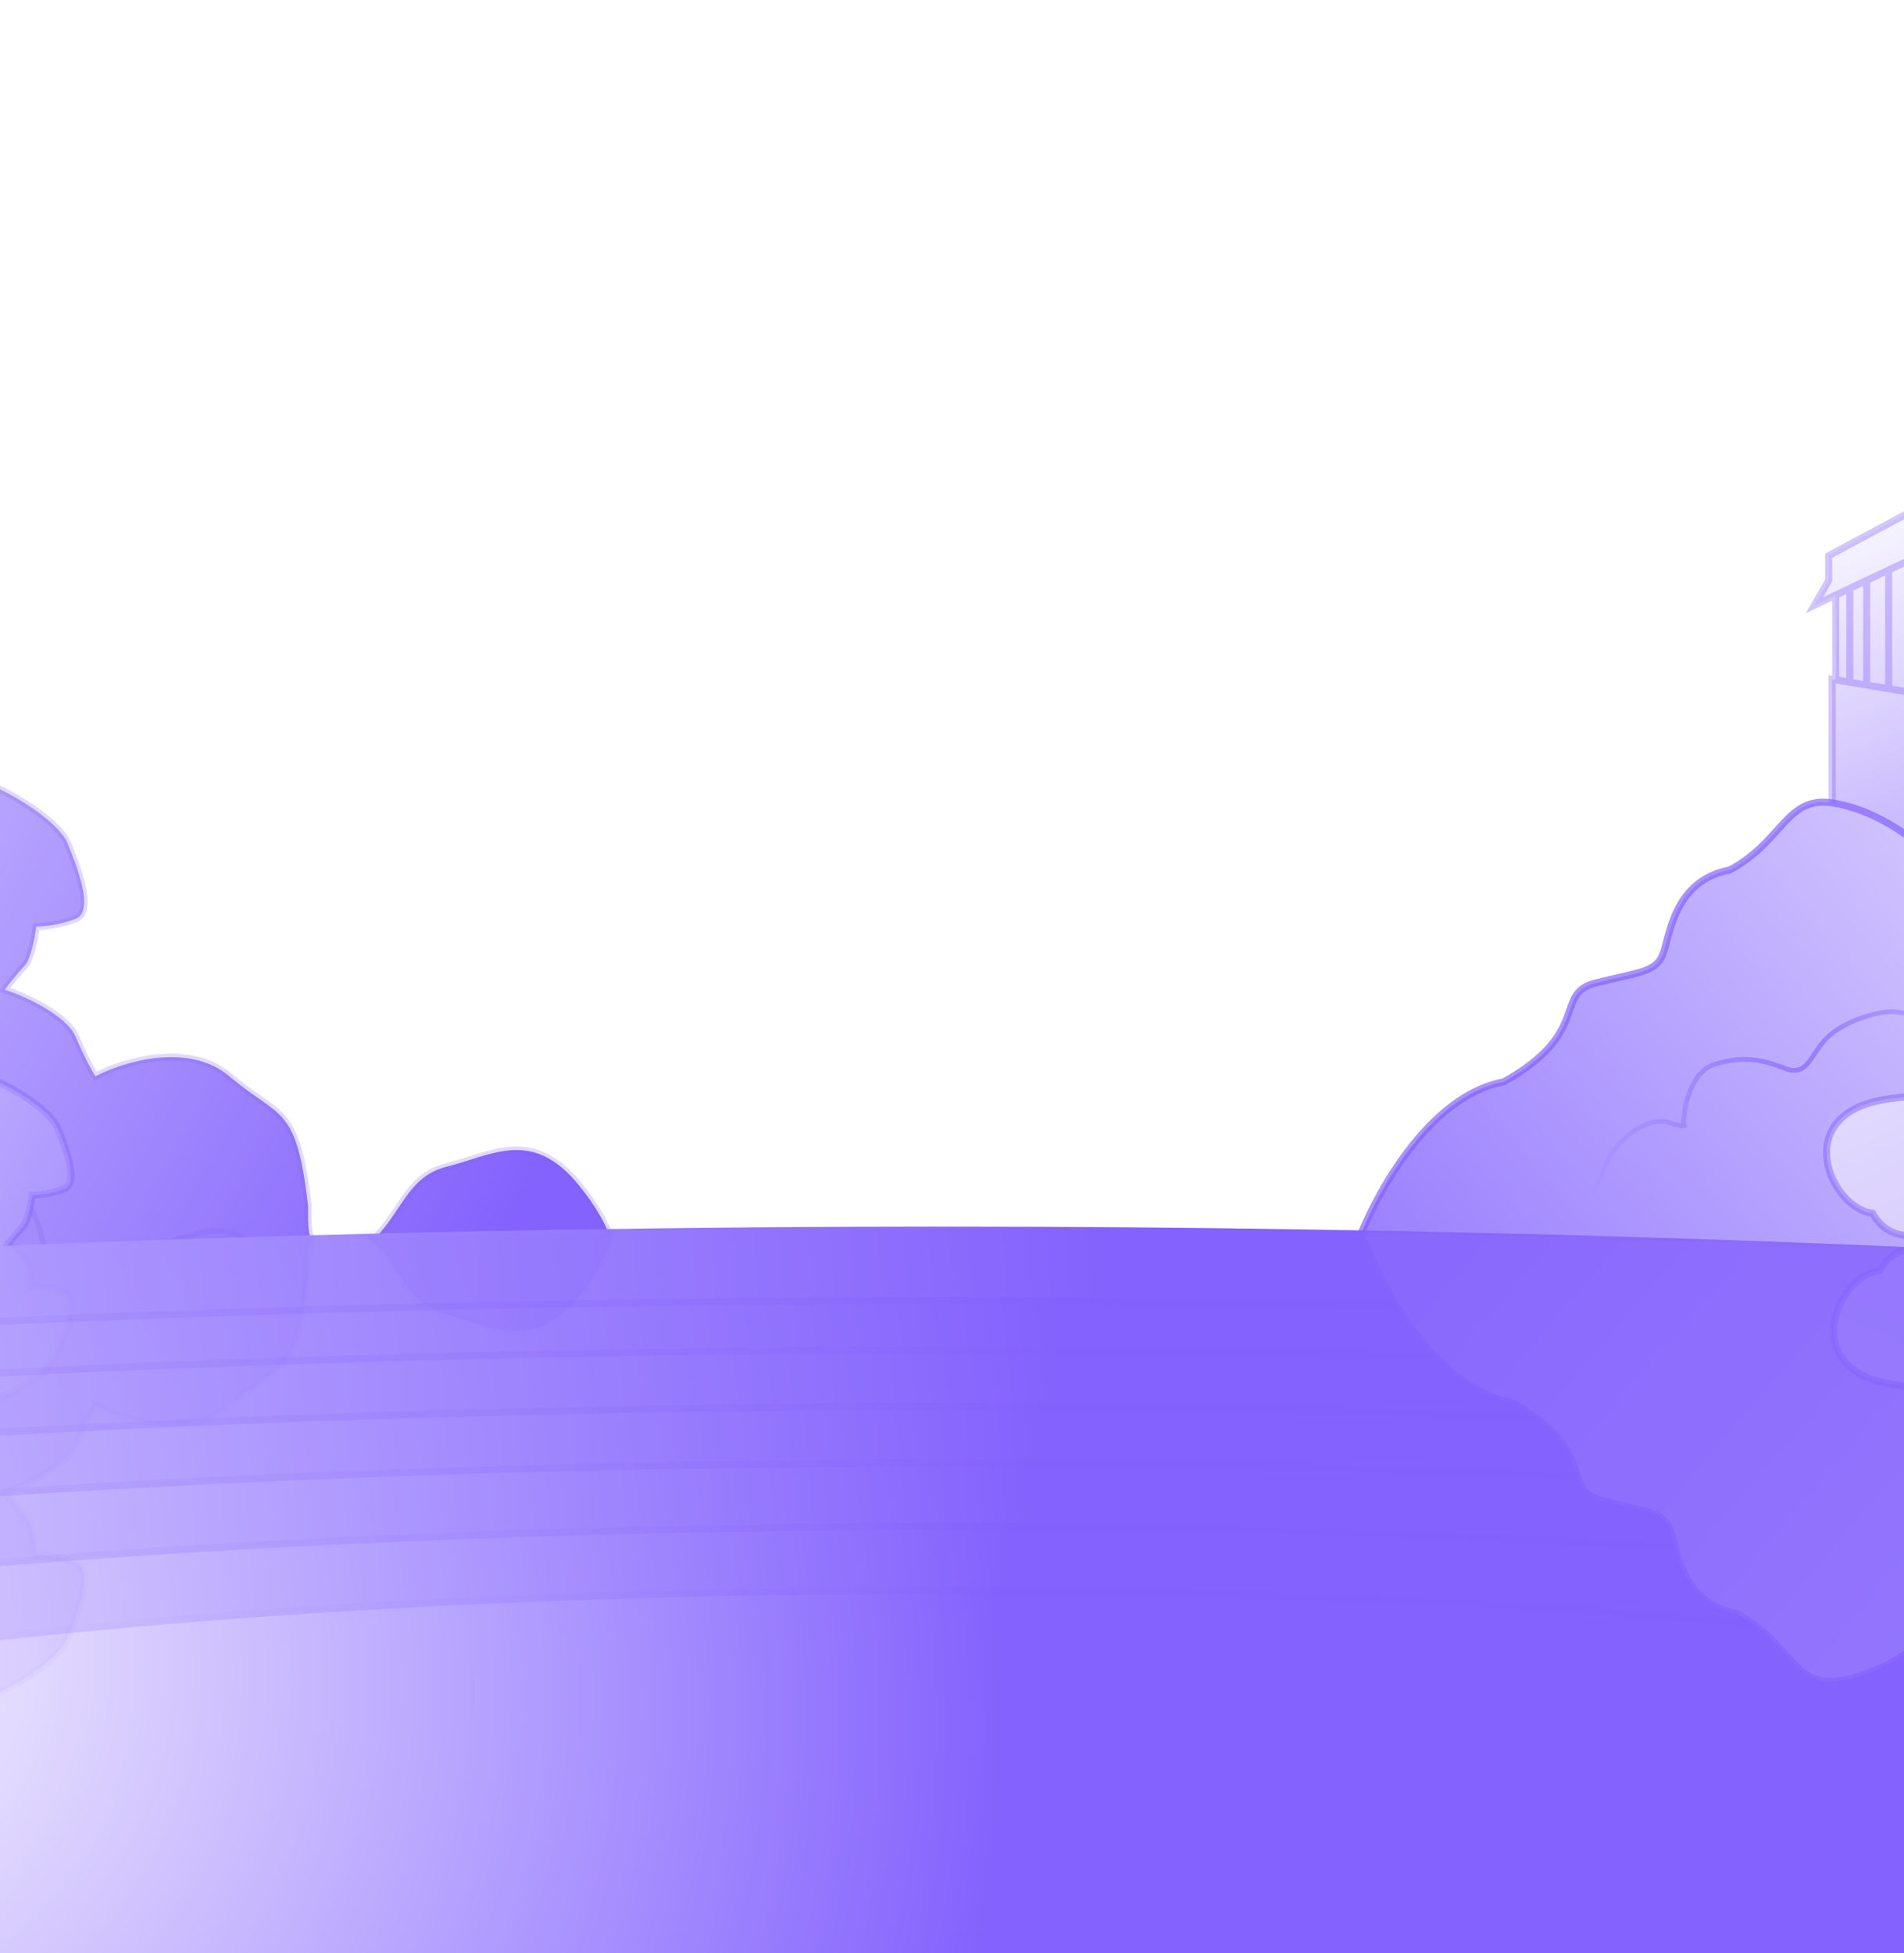 <svg width="390" height="400" viewBox="0 0 390 400" fill="none" xmlns="http://www.w3.org/2000/svg">
<path d="M375.289 209.268V139.122L376.012 139.243V121.881L371.673 123.936L374.566 118.874V113.812L415.063 92.117H569.095V104.411H514.135V145.631H546.677V217.946H414.339L375.289 209.268Z" fill="url(#paint0_radial_266_2876)"/>
<path d="M414.339 217.946L375.289 209.268V139.122L376.012 139.243M414.339 217.946V145.631M414.339 217.946H546.677V145.631H514.135M414.339 145.631L410 144.908M414.339 145.631H429.526M412.893 104.411L415.063 99.349V92.117M412.893 104.411L410 105.781M412.893 104.411H417.955M415.063 92.117L374.566 113.812V118.874L371.673 123.936L376.012 121.881M415.063 92.117H569.095V104.411H514.135M376.012 121.881V139.243M376.012 121.881L378.905 120.511M376.012 139.243L378.905 139.725M378.905 139.725V120.511M378.905 139.725L382.36 140.301M378.905 120.511L382.36 118.874M382.36 118.874V140.301M382.36 118.874L386.859 116.743M382.36 140.301L386.859 141.051M386.859 141.051V116.743M386.859 141.051L392.645 142.015M386.859 116.743L392.645 114.002M392.645 114.002V142.015M392.645 114.002L401.323 109.892M392.645 142.015L401.323 143.461M401.323 143.461V109.892M401.323 143.461L410 144.908M401.323 109.892L410 105.781M410 144.908V105.781M417.955 144.908V104.411M417.955 104.411H429.526M429.526 104.411V145.631M429.526 104.411H443.266M429.526 145.631H443.266M443.266 145.631V104.411M443.266 145.631H457.729M443.266 104.411H457.729M457.729 104.411V145.631M457.729 104.411H471.469M457.729 145.631H471.469M471.469 145.631V104.411M471.469 145.631H485.209M471.469 104.411H485.209M485.209 104.411V145.631M485.209 104.411H499.672M485.209 145.631H499.672M499.672 104.411V145.631M499.672 104.411H514.135M499.672 145.631H514.135M514.135 104.411V145.631" stroke="#8362FD" stroke-opacity="0.36" stroke-width="1.446"/>
<path d="M308.036 221.563C292.415 224.455 281.279 245.427 277.663 255.551C319.317 338.28 706.253 322.322 894.515 304.002C897.89 213.367 902.614 31.085 894.515 27.035C886.416 22.985 873.784 29.685 868.481 33.542C866.794 34.024 861.105 32.24 851.849 21.248C840.278 7.508 830.877 2.448 820.03 2.448C809.182 2.448 805.567 5.34 793.273 11.126C783.149 2.449 767.963 -1.168 754.223 2.448C740.483 6.064 749.161 31.374 746.991 32.097C744.822 32.82 745.545 36.436 749.161 42.221C747.714 46.56 723.127 29.928 719.511 27.035C715.895 24.142 707.941 20.525 700.709 19.802C693.478 19.079 668.167 26.311 655.874 40.05C643.58 53.791 653.704 57.406 640.687 58.853C627.67 60.299 618.269 71.87 615.377 74.039C612.484 76.209 603.806 68.977 587.174 69.7C570.541 70.423 561.14 104.411 551.739 100.796C542.338 97.18 528.598 97.903 523.536 97.903C518.474 97.903 506.18 102.965 499.672 110.197C493.163 117.428 493.887 127.552 484.486 125.382C475.085 123.213 467.853 122.49 457.006 127.552C448.328 131.601 447.605 145.632 448.328 152.14C449.292 152.623 449.485 153.297 442.543 152.14C433.865 150.694 422.294 162.265 420.125 173.835C417.955 185.406 415.063 183.959 411.447 184.682C407.831 185.406 403.492 183.959 398.43 178.174C393.368 172.388 384.69 165.88 375.289 164.434C365.888 162.987 365.165 172.388 354.318 178.174C342.747 180.343 342.024 191.913 340.578 195.529C339.131 199.145 335.516 199.145 326.838 201.315C318.16 203.484 326.115 211.439 308.036 221.563Z" fill="url(#paint1_radial_266_2876)" stroke="#8362FD" stroke-opacity="0.69" stroke-width="1.446"/>
<path d="M265.996 256.621C257.573 257.006 250.191 267.229 247.552 272.292C263.425 318.849 468.008 338.616 568.316 342.68C576.691 295.242 592.453 199.685 588.49 196.965C584.527 194.244 577.398 196.85 574.329 198.493C573.407 198.624 570.546 197.271 566.481 190.814C561.399 182.744 556.825 179.397 551.122 178.607C545.419 177.818 543.308 179.077 536.423 181.226C531.733 175.924 524.013 172.915 516.526 173.818C509.039 174.72 511.758 188.668 510.564 188.89C509.371 189.113 509.488 191.068 510.968 194.375C509.891 196.552 498.177 186.012 496.486 184.227C494.796 182.442 490.878 179.96 487.129 179.053C483.379 178.146 469.546 180.109 462.083 186.443C454.619 192.777 459.678 195.416 452.729 195.229C445.781 195.043 439.996 200.446 438.317 201.377C436.638 202.308 432.603 197.872 423.806 197.041C415.009 196.211 407.591 213.409 402.912 210.822C398.233 208.235 390.957 207.616 388.296 207.247C385.635 206.879 378.803 208.647 374.855 211.978C370.906 215.309 370.549 220.688 365.765 218.862C360.981 217.037 357.231 216.13 351.16 218.004C346.303 219.503 344.901 226.831 344.807 230.308C345.279 230.632 345.331 231.001 341.765 229.887C337.309 228.495 330.383 233.74 328.4 239.67C326.416 245.599 325.001 244.628 323.047 244.745C321.094 244.862 318.918 243.785 316.678 240.373C314.439 236.961 310.35 232.905 305.513 231.46C300.676 230.015 299.612 234.908 293.487 237.162C287.247 237.461 286.024 243.496 285 245.293C283.976 247.09 282.075 246.827 277.355 247.337C272.635 247.847 276.237 252.611 265.996 256.621Z" stroke="url(#paint2_radial_266_2876)" stroke-opacity="0.69" stroke-width="0.959"/>
<path d="M416.076 266.666C443.268 267.202 455.044 281.31 457.533 288.297L880.766 331.279L906.252 242.064C902.183 202.135 892.131 119.619 884.471 108.99C874.895 95.703 827.454 102.292 810.271 105.738C796.525 108.494 792.491 126.615 792.192 135.331C787.355 132.363 773.913 127.369 758.841 131.14C743.769 134.911 737.417 149.551 736.125 156.4C734.215 153.819 726.453 149.613 710.688 153.43C694.922 157.247 693.143 164.63 694.224 167.844C687.629 164.605 669.207 158.005 648.285 157.521C627.363 157.037 617.137 169.226 614.639 175.381C610.92 171.76 598.952 164.467 580.834 164.263C558.186 164.009 560.488 172.554 546.019 177.561C532.64 172.641 519.677 174.07 503.285 176.304C486.894 178.539 476.122 200.114 470.32 204.553C464.518 208.992 444.168 203.949 438.252 206.656C433.52 208.821 433.268 214.713 433.733 217.388C431.975 217.117 427.086 216.896 421.6 218.183C416.113 219.471 413.89 224.487 413.464 226.834C411.039 225.253 402.226 222.7 386.369 225.131C366.549 228.17 374.769 247.343 383.55 248.507C387.471 255.207 393.348 251.922 394.366 254.175C395.385 256.427 395.952 265.086 416.076 266.666Z" fill="url(#paint3_radial_266_2876)" stroke="#8362FD" stroke-opacity="0.5" stroke-width="1.446"/>
<path d="M-459.013 1C-454.709 4.227 -445.294 12.294 -442.066 18.748C-438.838 25.202 -435.879 35.42 -434.803 39.723C-431.037 37.571 -422.052 33.914 -416.242 36.496C-410.431 39.077 -406.827 44.563 -405.751 46.983L-399.295 43.756C-397.412 34.882 -387.513 16.812 -362.98 15.521C-332.314 18.748 -323.437 40.529 -325.858 46.983C-327.795 52.146 -330.969 55.05 -332.314 55.857C-329.624 56.395 -324.082 58.922 -323.437 64.731C-322.991 68.746 -323.033 70.423 -323.19 70.986C-320.085 68.527 -312.952 64.281 -307.297 65.538C-300.034 67.151 -290.35 71.991 -287.122 79.252C-284.54 85.06 -258.608 116.63 -245.965 131.689L-111.196 134.109L-82.951 124.428C-79.723 119.05 -71.169 108.455 -62.776 109.101C-52.285 109.907 -42.601 117.974 -41.794 119.588C-40.987 121.201 -28.075 118.781 -24.04 130.882C-20.812 140.563 -23.771 149.437 -25.654 152.663C-24.578 154.008 -22.265 157.02 -21.619 158.31C-20.974 159.601 -20.274 161.537 -20.005 162.344C-17.315 160.462 -10.321 157.342 -3.865 159.924C4.205 163.151 12.275 168.798 13.889 172.831C15.503 176.865 19.538 186.546 15.503 188.159C12.275 189.45 8.778 189.773 7.433 189.773C7.164 191.924 6.303 196.549 5.012 197.84C3.72 199.131 1.784 201.604 0.977 202.68C5.012 204.025 13.566 207.843 15.503 212.361C17.439 216.878 19 219.621 19.538 220.428C25.187 217.47 38.583 213.329 46.976 220.428C57.467 229.302 60.695 226.075 63.115 247.05C63.115 251.89 62.309 258.344 71.993 256.73C81.677 252.697 81.677 241.403 91.361 238.983C101.044 236.562 109.115 230.915 118.798 243.016C126.546 252.697 126.33 258.344 125.254 259.957L46.976 289.806L-144.283 314.008L-527.608 364.024L-565.536 238.983L-541.327 88.126L-480.802 15.521L-459.013 1Z" fill="url(#paint4_radial_266_2876)" stroke="#8362FD" stroke-opacity="0.24" stroke-width="1.446"/>
<path d="M-413.986 61.745C-410.492 64.364 -402.85 70.913 -400.23 76.151C-397.609 81.39 -395.208 89.684 -394.334 93.177C-391.277 91.431 -383.984 88.462 -379.268 90.558C-374.551 92.653 -371.626 97.106 -370.752 99.07L-365.512 96.451C-363.983 89.248 -355.948 74.58 -336.034 73.532C-311.142 76.151 -303.937 93.832 -305.902 99.07C-307.474 103.261 -310.051 105.619 -311.142 106.273C-308.959 106.71 -304.461 108.762 -303.937 113.476C-303.413 118.191 -303.718 118.933 -303.937 118.715C-301.535 116.751 -295.552 113.084 -290.836 114.131C-284.94 115.441 -277.08 119.37 -274.459 125.263C-272.363 129.978 -251.314 155.604 -241.052 167.827L-131.658 169.792L-108.731 161.934C-106.111 157.568 -99.167 148.968 -92.355 149.492C-83.839 150.147 -75.978 156.695 -75.323 158.005C-74.668 159.314 -64.187 157.35 -60.912 167.172C-58.292 175.03 -60.694 182.233 -62.222 184.853C-61.349 185.944 -59.471 188.389 -58.947 189.436C-58.423 190.484 -57.855 192.056 -57.637 192.711C-55.453 191.183 -49.776 188.651 -44.536 190.746C-37.985 193.365 -31.434 197.949 -30.124 201.223C-28.814 204.497 -25.539 212.355 -28.814 213.665C-31.434 214.713 -34.273 214.975 -35.365 214.975C-35.583 216.721 -36.282 220.475 -37.33 221.523C-38.378 222.571 -39.95 224.579 -40.605 225.452C-37.33 226.543 -30.387 229.643 -28.814 233.31C-27.242 236.977 -25.976 239.203 -25.539 239.858C-20.954 237.457 -10.08 234.096 -3.267 239.858C5.248 247.061 7.869 244.442 9.834 261.467C9.834 265.396 9.179 270.635 17.039 269.325C24.9 266.051 24.9 256.884 32.761 254.919C40.621 252.955 47.172 248.371 55.032 258.193C61.321 266.051 61.146 270.635 60.273 271.945L-3.267 296.173L-158.515 315.818L-469.665 356.417L-500.453 254.919L-480.801 132.466L-431.672 73.532L-413.986 61.745Z" stroke="url(#paint5_radial_266_2876)" stroke-opacity="0.24" stroke-width="1.174"/>
<path d="M-372.043 92.118C-368.549 94.728 -360.907 101.252 -358.286 106.472C-355.666 111.691 -353.264 119.955 -352.391 123.435C-349.334 121.695 -342.041 118.738 -337.325 120.825C-332.608 122.913 -329.682 127.35 -328.809 129.307L-323.569 126.697C-322.04 119.52 -314.005 104.906 -294.091 103.862C-269.199 106.472 -261.994 124.088 -263.959 129.307C-265.531 133.483 -268.107 135.832 -269.199 136.484C-267.016 136.919 -262.518 138.963 -261.994 143.661C-261.631 146.908 -261.666 148.264 -261.793 148.72C-259.273 146.731 -253.483 143.297 -248.893 144.313C-242.997 145.618 -235.136 149.533 -232.516 155.405C-230.42 160.103 -209.371 185.635 -199.109 197.814L-89.715 199.771L-66.788 191.942C-64.168 187.592 -57.224 179.024 -50.411 179.546C-41.896 180.198 -34.035 186.723 -33.38 188.027C-32.725 189.332 -22.244 187.375 -18.969 197.162C-16.349 204.991 -18.75 212.168 -20.279 214.778C-19.405 215.865 -17.528 218.301 -17.004 219.345C-16.48 220.389 -15.912 221.955 -15.694 222.607C-13.51 221.085 -7.833 218.562 -2.592 220.65C3.958 223.26 10.509 227.827 11.819 231.089C13.129 234.351 16.404 242.181 13.129 243.485C10.509 244.529 7.67 244.79 6.578 244.79C6.36 246.53 5.661 250.271 4.613 251.315C3.565 252.359 1.993 254.36 1.338 255.229C4.613 256.317 11.557 259.405 13.129 263.059C14.701 266.713 15.967 268.931 16.404 269.583C20.989 267.191 31.863 263.842 38.676 269.583C47.192 276.76 49.812 274.15 51.777 291.114C51.777 295.029 51.122 300.248 58.983 298.943C66.843 295.681 66.843 286.547 74.704 284.59C82.564 282.632 89.115 278.065 96.976 287.852C103.264 295.681 103.089 300.248 102.216 301.553L38.676 325.694L-116.572 345.267L-427.722 385.719L-458.51 284.59L-438.858 162.582L-389.729 103.862L-372.043 92.118Z" fill="url(#paint6_radial_266_2876)" stroke="#8362FD" stroke-opacity="0.24" stroke-width="1.446"/>
<path d="M-372.043 92.117C-368.549 94.727 -360.907 101.251 -358.286 106.471C-355.666 111.691 -353.264 119.955 -352.391 123.435C-349.334 121.695 -342.041 118.737 -337.325 120.825C-332.608 122.913 -329.682 127.349 -328.809 129.307L-323.569 126.697C-322.04 119.52 -314.005 104.905 -294.091 103.861C-269.199 106.471 -261.994 124.087 -263.959 129.307C-265.531 133.482 -268.107 135.831 -269.199 136.484C-267.016 136.919 -262.518 138.963 -261.994 143.661C-261.631 146.908 -261.666 148.264 -261.793 148.72C-259.273 146.731 -253.483 143.297 -248.893 144.313C-242.997 145.618 -235.136 149.533 -232.516 155.405C-230.42 160.102 -209.371 185.635 -199.109 197.814L-89.715 199.771L-66.788 191.942C-64.168 187.592 -57.224 179.023 -50.411 179.545C-41.896 180.198 -34.035 186.722 -33.38 188.027C-32.725 189.332 -22.244 187.374 -18.969 197.161C-16.349 204.991 -18.75 212.167 -20.279 214.777C-19.405 215.865 -17.528 218.3 -17.004 219.344C-16.48 220.388 -15.912 221.954 -15.694 222.607C-13.51 221.084 -7.833 218.561 -2.592 220.649C3.958 223.259 10.509 227.826 11.819 231.088C13.129 234.351 16.404 242.18 13.129 243.485C10.509 244.529 7.67 244.79 6.578 244.79C6.36 246.53 5.661 250.27 4.613 251.314C3.565 252.358 1.993 254.359 1.338 255.229C4.613 256.316 11.557 259.405 13.129 263.058C14.701 266.712 15.967 268.93 16.404 269.583C20.989 267.19 31.863 263.841 38.676 269.583C47.192 276.76 49.812 274.15 51.777 291.114C51.777 295.028 51.122 300.248 58.983 298.943C66.843 295.681 66.843 286.546 74.704 284.589C82.564 282.632 89.115 278.065 96.976 287.851C103.264 295.681 103.089 300.248 102.216 301.553L38.676 325.693L-116.572 345.267L-427.722 385.718L-458.51 284.589L-438.858 162.581L-389.729 103.861L-372.043 92.117Z" fill="url(#paint7_radial_266_2876)" stroke="#8362FD" stroke-opacity="0.24" stroke-width="1.446"/>
<ellipse cx="193.054" cy="377.041" rx="771.607" ry="125.829" fill="url(#paint8_radial_266_2876)"/>
<ellipse cx="193.054" cy="377.041" rx="706.523" ry="111.366" fill="url(#paint9_radial_266_2876)"/>
<path d="M898.854 377.041C898.854 384.396 894.124 391.715 884.781 398.912C875.453 406.098 861.649 413.061 843.802 419.712C808.117 433.01 756.438 445 692.528 455.074C564.72 475.22 388.129 487.683 193.054 487.683C-2.022 487.683 -178.613 475.22 -306.421 455.074C-370.331 445 -422.01 433.01 -457.695 419.712C-475.542 413.061 -489.345 406.098 -498.674 398.912C-508.017 391.715 -512.746 384.396 -512.746 377.041C-512.746 369.686 -508.017 362.366 -498.674 355.169C-489.345 347.983 -475.542 341.021 -457.695 334.37C-422.01 321.071 -370.331 309.081 -306.421 299.007C-178.613 278.862 -2.022 266.398 193.054 266.398C388.129 266.398 564.72 278.862 692.528 299.007C756.438 309.081 808.117 321.071 843.802 334.37C861.649 341.021 875.453 347.983 884.781 355.169C894.124 362.366 898.854 369.686 898.854 377.041Z" stroke="#8362FD" stroke-opacity="0.2" stroke-width="1.446"/>
<ellipse cx="193.054" cy="377.041" rx="642.885" ry="101.242" fill="url(#paint10_radial_266_2876)"/>
<path d="M835.216 377.041C835.216 383.696 830.932 390.333 822.437 396.871C813.956 403.398 801.402 409.725 785.166 415.771C752.701 427.858 705.682 438.757 647.53 447.915C531.238 466.229 370.556 477.559 193.054 477.559C15.551 477.559 -145.131 466.229 -261.422 447.915C-319.574 438.757 -366.593 427.858 -399.058 415.771C-415.295 409.725 -427.848 403.398 -436.33 396.871C-444.825 390.333 -449.109 383.696 -449.109 377.041C-449.109 370.385 -444.825 363.748 -436.33 357.21C-427.848 350.683 -415.295 344.356 -399.058 338.31C-366.593 326.223 -319.574 315.324 -261.422 306.166C-145.131 287.853 15.551 276.522 193.054 276.522C370.556 276.522 531.238 287.853 647.53 306.166C705.682 315.324 752.701 326.223 785.166 338.31C801.402 344.356 813.956 350.683 822.437 357.21C830.932 363.748 835.216 370.385 835.216 377.041Z" stroke="#8362FD" stroke-opacity="0.2" stroke-width="1.446"/>
<ellipse cx="193.054" cy="377.041" rx="573.462" ry="89.671" fill="url(#paint11_radial_266_2876)"/>
<path d="M765.793 377.041C765.793 382.895 761.998 388.752 754.426 394.538C746.87 400.312 735.68 405.913 721.2 411.267C692.247 421.97 650.311 431.623 598.441 439.733C494.712 455.953 351.385 465.989 193.054 465.989C34.722 465.989 -108.605 455.953 -212.334 439.733C-264.204 431.623 -306.14 421.97 -335.093 411.267C-349.573 405.913 -360.763 400.312 -368.319 394.538C-375.89 388.752 -379.686 382.895 -379.686 377.041C-379.686 371.186 -375.89 365.329 -368.319 359.543C-360.763 353.769 -349.573 348.168 -335.093 342.815C-306.14 332.111 -264.204 322.459 -212.334 314.348C-108.605 298.128 34.722 288.093 193.054 288.093C351.385 288.093 494.712 298.128 598.441 314.348C650.311 322.459 692.247 332.111 721.2 342.815C735.68 348.168 746.87 353.769 754.426 359.543C761.998 365.329 765.793 371.186 765.793 377.041Z" stroke="#8362FD" stroke-opacity="0.2" stroke-width="1.446"/>
<ellipse cx="193.053" cy="377.041" rx="499.701" ry="78.101" fill="url(#paint12_radial_266_2876)"/>
<path d="M692.031 377.041C692.031 382.096 688.752 387.173 682.163 392.206C675.589 397.227 665.849 402.101 653.234 406.763C628.015 416.082 591.48 424.488 546.284 431.552C455.903 445.678 331.017 454.418 193.053 454.418C55.09 454.418 -69.796 445.678 -160.177 431.552C-205.373 424.488 -241.908 416.082 -267.127 406.763C-279.742 402.101 -289.482 397.227 -296.056 392.206C-302.645 387.173 -305.924 382.096 -305.924 377.041C-305.924 371.985 -302.645 366.908 -296.056 361.875C-289.482 356.854 -279.742 351.98 -267.127 347.319C-241.908 337.999 -205.373 329.593 -160.177 322.53C-69.796 308.403 55.09 299.663 193.053 299.663C331.017 299.663 455.903 308.403 546.284 322.53C591.48 329.593 628.015 337.999 653.234 347.319C665.849 351.98 675.589 356.854 682.163 361.875C688.752 366.908 692.031 371.985 692.031 377.041Z" stroke="#8362FD" stroke-opacity="0.2" stroke-width="1.446"/>
<ellipse cx="193.054" cy="377.041" rx="417.261" ry="65.084" fill="url(#paint13_radial_266_2876)"/>
<path d="M609.591 377.041C609.591 381.197 606.89 385.397 601.399 389.582C595.923 393.756 587.802 397.813 577.274 401.696C556.226 409.458 525.727 416.461 487.99 422.347C412.528 434.118 308.252 441.401 193.054 441.401C77.856 441.401 -26.421 434.118 -101.883 422.347C-139.62 416.461 -170.118 409.458 -191.167 401.696C-201.695 397.813 -209.816 393.756 -215.292 389.582C-220.782 385.397 -223.484 381.197 -223.484 377.041C-223.484 372.884 -220.782 368.684 -215.292 364.499C-209.816 360.325 -201.695 356.268 -191.167 352.385C-170.118 344.623 -139.62 337.62 -101.883 331.734C-26.421 319.963 77.856 312.68 193.054 312.68C308.252 312.68 412.528 319.963 487.99 331.734C525.727 337.62 556.226 344.623 577.274 352.385C587.802 356.268 595.923 360.325 601.399 364.499C606.89 368.684 609.591 372.884 609.591 377.041Z" stroke="#8362FD" stroke-opacity="0.2" stroke-width="1.446"/>
<ellipse cx="193.054" cy="377.041" rx="334.821" ry="52.067" fill="url(#paint14_radial_266_2876)"/>
<path d="M527.152 377.041C527.152 380.297 525.028 383.62 520.635 386.958C516.257 390.285 509.756 393.525 501.313 396.629C484.437 402.834 459.974 408.435 429.697 413.143C369.153 422.558 285.487 428.385 193.054 428.385C100.621 428.385 16.954 422.558 -43.589 413.143C-73.867 408.435 -98.329 402.834 -115.206 396.629C-123.648 393.525 -130.15 390.285 -134.527 386.958C-138.921 383.62 -141.044 380.297 -141.044 377.041C-141.044 373.784 -138.921 370.462 -134.527 367.123C-130.15 363.796 -123.648 360.556 -115.206 357.452C-98.329 351.247 -73.867 345.646 -43.589 340.938C16.954 331.523 100.621 325.697 193.054 325.697C285.487 325.697 369.153 331.523 429.697 340.938C459.974 345.646 484.437 351.247 501.313 357.452C509.756 360.556 516.257 363.796 520.635 367.123C525.028 370.462 527.152 373.784 527.152 377.041Z" stroke="#8362FD" stroke-opacity="0.2" stroke-width="1.446"/>
<g filter="url(#filter0_f_266_2876)">
<mask id="mask0_266_2876" style="mask-type:alpha" maskUnits="userSpaceOnUse" x="-576" y="251" width="1544" height="252">
<ellipse cx="195.946" cy="377.041" rx="771.607" ry="125.829" fill="url(#paint15_radial_266_2876)"/>
</mask>
<g mask="url(#mask0_266_2876)">
<g opacity="0.2">
<path d="M309.482 287.126C293.861 284.234 282.725 263.262 279.109 253.138C320.763 170.409 707.699 186.367 895.961 204.687C899.336 295.322 904.06 477.604 895.961 481.654C887.862 485.704 875.23 479.004 869.927 475.147C868.24 474.665 862.551 476.449 853.295 487.441C841.724 501.181 832.323 506.241 821.476 506.241C810.628 506.241 807.013 503.349 794.719 497.563C784.595 506.24 769.409 509.857 755.669 506.241C741.929 502.625 750.607 477.315 748.437 476.592C746.268 475.869 746.991 472.253 750.607 466.468C749.16 462.129 724.573 478.761 720.957 481.654C717.341 484.547 709.387 488.164 702.155 488.887C694.924 489.61 669.613 482.379 657.319 468.639C645.026 454.899 655.15 451.283 642.133 449.837C629.116 448.39 619.715 436.82 616.823 434.65C613.93 432.481 605.252 439.712 588.62 438.989C571.987 438.266 562.586 404.278 553.185 407.894C543.784 411.509 530.044 410.786 524.982 410.786C519.92 410.786 507.626 405.724 501.118 398.493C494.609 391.261 495.333 381.137 485.932 383.307C476.531 385.476 469.299 386.199 458.452 381.137C449.774 377.088 449.051 363.058 449.774 356.549C450.738 356.067 450.931 355.392 443.989 356.549C435.311 357.995 423.74 346.424 421.571 334.854C419.401 323.284 416.509 324.73 412.893 324.007C409.277 323.284 404.938 324.73 399.876 330.516C394.814 336.301 386.136 342.809 376.735 344.256C367.334 345.702 366.611 336.301 355.764 330.516C344.193 328.346 343.47 316.776 342.024 313.16C340.577 309.544 336.962 309.544 328.284 307.375C319.606 305.205 327.561 297.25 309.482 287.126Z" fill="url(#paint16_radial_266_2876)" stroke="#8362FD" stroke-opacity="0.69" stroke-width="1.446"/>
<path d="M417.522 242.023C444.714 241.487 456.49 227.379 458.98 220.392L882.212 177.41L907.698 266.624C903.629 306.554 893.577 389.07 885.917 399.699C876.342 412.986 828.9 406.397 811.717 402.951C797.971 400.195 793.937 382.074 793.638 373.358C788.801 376.326 775.359 381.32 760.287 377.549C745.215 373.778 738.863 359.138 737.571 352.289C735.661 354.87 727.9 359.076 712.134 355.259C696.368 351.442 694.589 344.059 695.67 340.845C689.075 344.084 670.653 350.684 649.732 351.168C628.81 351.652 618.583 339.463 616.085 333.308C612.366 336.929 600.399 344.222 582.28 344.426C559.633 344.68 561.934 336.135 547.465 331.128C534.086 336.048 521.123 334.619 504.731 332.384C488.34 330.15 477.568 308.574 471.766 304.136C465.964 299.697 445.614 304.74 439.699 302.033C434.966 299.868 434.714 293.976 435.18 291.301C433.421 291.572 428.532 291.793 423.046 290.505C417.559 289.218 415.336 284.202 414.91 281.855C412.485 283.436 403.672 285.988 387.815 283.557C367.995 280.519 376.215 261.346 384.996 260.182C388.917 253.482 394.794 256.766 395.813 254.514C396.831 252.262 397.398 243.603 417.522 242.023Z" fill="url(#paint17_radial_266_2876)" stroke="#8362FD" stroke-opacity="0.5" stroke-width="1.446"/>
</g>
</g>
</g>
<mask id="mask1_266_2876" style="mask-type:alpha" maskUnits="userSpaceOnUse" x="-579" y="251" width="1544" height="252">
<ellipse cx="193.054" cy="377.041" rx="771.607" ry="125.829" fill="url(#paint18_radial_266_2876)"/>
</mask>
<g mask="url(#mask1_266_2876)">
<g opacity="0.2" filter="url(#filter1_f_266_2876)">
<path d="M-459.012 507.208C-454.708 503.981 -445.293 495.914 -442.065 489.461C-438.837 483.007 -435.878 472.788 -434.802 468.486C-431.036 470.637 -422.052 474.294 -416.241 471.713C-410.431 469.131 -406.826 463.645 -405.75 461.225L-399.294 464.452C-397.411 473.326 -387.512 491.397 -362.979 492.687C-332.313 489.461 -323.436 467.679 -325.857 461.225C-327.794 456.062 -330.968 453.158 -332.313 452.351C-329.623 451.814 -324.082 449.286 -323.436 443.477C-322.99 439.462 -323.032 437.786 -323.19 437.222C-320.085 439.681 -312.952 443.927 -307.297 442.671C-300.034 441.057 -290.35 436.217 -287.122 428.956C-284.539 423.148 -258.608 391.578 -245.965 376.52L-111.196 374.1L-82.951 383.78C-79.723 389.158 -71.169 399.753 -62.776 399.108C-52.285 398.301 -42.601 390.234 -41.794 388.62C-40.987 387.007 -28.075 389.427 -24.04 377.326C-20.812 367.646 -23.771 358.772 -25.654 355.545C-24.578 354.2 -22.265 351.189 -21.619 349.898C-20.973 348.607 -20.274 346.671 -20.005 345.864C-17.315 347.747 -10.321 350.866 -3.865 348.284C4.205 345.058 12.275 339.411 13.889 335.377C15.503 331.343 19.538 321.663 15.503 320.049C12.275 318.758 8.778 318.436 7.433 318.436C7.164 316.285 6.303 311.659 5.012 310.369C3.721 309.078 1.784 306.604 0.977 305.528C5.012 304.184 13.566 300.365 15.503 295.848C17.44 291.33 19 288.587 19.538 287.78C25.187 290.738 38.583 294.88 46.976 287.78C57.467 278.907 60.695 282.133 63.116 261.159C63.116 256.318 62.309 249.865 71.993 251.478C81.677 255.512 81.677 266.806 91.361 269.226C101.045 271.646 109.115 277.293 118.799 265.192C126.546 255.512 126.331 249.865 125.255 248.251L46.976 218.402L-144.283 194.201L-527.607 144.184L-565.536 269.226L-541.326 420.083L-480.801 492.687L-459.012 507.208Z" fill="url(#paint19_radial_266_2876)" stroke="#8362FD" stroke-opacity="0.24" stroke-width="1.446"/>
<path d="M-372.042 416.091C-368.548 413.481 -360.906 406.957 -358.286 401.737C-355.666 396.518 -353.264 388.253 -352.39 384.774C-349.333 386.513 -342.041 389.471 -337.324 387.383C-332.608 385.296 -329.682 380.859 -328.808 378.902L-323.568 381.511C-322.04 388.688 -314.004 403.303 -294.091 404.347C-269.199 401.737 -261.993 384.121 -263.958 378.902C-265.53 374.726 -268.107 372.377 -269.199 371.725C-267.015 371.29 -262.517 369.245 -261.993 364.548C-261.631 361.3 -261.665 359.944 -261.793 359.489C-259.272 361.478 -253.482 364.911 -248.892 363.895C-242.996 362.59 -235.136 358.676 -232.516 352.804C-230.419 348.106 -209.37 322.574 -199.108 310.395L-89.714 308.437L-66.787 316.267C-64.167 320.616 -57.223 329.185 -50.411 328.663C-41.895 328.011 -34.035 321.486 -33.379 320.181C-32.724 318.876 -22.244 320.834 -18.968 311.047C-16.348 303.218 -18.75 296.041 -20.278 293.431C-19.405 292.344 -17.527 289.908 -17.003 288.864C-16.479 287.82 -15.911 286.254 -15.693 285.602C-13.509 287.124 -7.832 289.647 -2.592 287.559C3.959 284.949 10.509 280.382 11.819 277.12C13.129 273.858 16.405 266.028 13.129 264.723C10.509 263.679 7.671 263.418 6.579 263.418C6.361 261.679 5.662 257.938 4.614 256.894C3.566 255.85 1.994 253.849 1.338 252.979C4.614 251.892 11.557 248.804 13.129 245.15C14.701 241.496 15.968 239.278 16.405 238.625C20.99 241.018 31.864 244.367 38.676 238.625C47.192 231.449 49.812 234.058 51.778 217.095C51.778 213.18 51.123 207.96 58.983 209.265C66.844 212.528 66.844 221.662 74.704 223.619C82.565 225.577 89.116 230.144 96.976 220.357C103.265 212.528 103.09 207.96 102.217 206.656L38.676 182.515L-116.571 162.942L-427.722 122.49L-458.509 223.619L-438.857 345.627L-389.728 404.347L-372.042 416.091Z" fill="url(#paint20_radial_266_2876)" stroke="#8362FD" stroke-opacity="0.24" stroke-width="1.446"/>
</g>
</g>
<defs>
<filter id="filter0_f_266_2876" x="275.431" y="248.319" width="669.443" height="257.443" filterUnits="userSpaceOnUse" color-interpolation-filters="sRGB">
<feFlood flood-opacity="0" result="BackgroundImageFix"/>
<feBlend mode="normal" in="SourceGraphic" in2="BackgroundImageFix" result="shape"/>
<feGaussianBlur stdDeviation="1.446" result="effect1_foregroundBlur_266_2876"/>
</filter>
<filter id="filter1_f_266_2876" x="-569.169" y="118.801" width="698.585" height="392.185" filterUnits="userSpaceOnUse" color-interpolation-filters="sRGB">
<feFlood flood-opacity="0" result="BackgroundImageFix"/>
<feBlend mode="normal" in="SourceGraphic" in2="BackgroundImageFix" result="shape"/>
<feGaussianBlur stdDeviation="1.446" result="effect1_foregroundBlur_266_2876"/>
</filter>
<radialGradient id="paint0_radial_266_2876" cx="0" cy="0" r="1" gradientUnits="userSpaceOnUse" gradientTransform="translate(307.312 -81.44) rotate(68.286) scale(351.831 451.13)">
<stop stop-color="#3FE600"/>
<stop offset="0.549" stop-color="white"/>
<stop offset="1" stop-color="#8362FD"/>
</radialGradient>
<radialGradient id="paint1_radial_266_2876" cx="0" cy="0" r="1" gradientUnits="userSpaceOnUse" gradientTransform="translate(847.51 -172.558) rotate(139.185) scale(777.789 1062.15)">
<stop stop-color="#3FE600"/>
<stop offset="0.566" stop-color="white"/>
<stop offset="1" stop-color="#8362FD"/>
</radialGradient>
<radialGradient id="paint2_radial_266_2876" cx="0" cy="0" r="1" gradientUnits="userSpaceOnUse" gradientTransform="translate(372.1 223.721) rotate(148.314) scale(51.918 101.476)">
<stop stop-color="#8362FD"/>
<stop offset="1" stop-color="#8362FD" stop-opacity="0"/>
</radialGradient>
<radialGradient id="paint3_radial_266_2876" cx="0" cy="0" r="1" gradientUnits="userSpaceOnUse" gradientTransform="translate(359.765 98.169) rotate(41.338) scale(481.06 659.735)">
<stop stop-color="#3FE600"/>
<stop stop-color="white"/>
<stop offset="1" stop-color="#8362FD"/>
</radialGradient>
<radialGradient id="paint4_radial_266_2876" cx="0" cy="0" r="1" gradientUnits="userSpaceOnUse" gradientTransform="translate(-711.603 -131.302) rotate(34.333) scale(892.351 1212.08)">
<stop stop-color="#3FE600"/>
<stop offset="0.656" stop-color="white"/>
<stop offset="1" stop-color="#8362FD"/>
</radialGradient>
<radialGradient id="paint5_radial_266_2876" cx="0" cy="0" r="1" gradientUnits="userSpaceOnUse" gradientTransform="translate(-91.147 191.727) rotate(128.011) scale(209.027 398.067)">
<stop stop-color="#7658E4"/>
<stop offset="1" stop-color="#7658E4" stop-opacity="0"/>
</radialGradient>
<radialGradient id="paint6_radial_266_2876" cx="0" cy="0" r="1" gradientUnits="userSpaceOnUse" gradientTransform="translate(-577.074 -14.884) rotate(34.235) scale(723.499 981.422)">
<stop stop-color="#3FE600"/>
<stop offset="0.656" stop-color="white"/>
<stop offset="1" stop-color="#8362FD"/>
</radialGradient>
<radialGradient id="paint7_radial_266_2876" cx="0" cy="0" r="1" gradientUnits="userSpaceOnUse" gradientTransform="translate(-577.074 -14.884) rotate(34.235) scale(723.499 981.422)">
<stop stop-color="#3FE600"/>
<stop offset="0.656" stop-color="white"/>
<stop offset="1" stop-color="#8362FD"/>
</radialGradient>
<radialGradient id="paint8_radial_266_2876" cx="0" cy="0" r="1" gradientUnits="userSpaceOnUse" gradientTransform="translate(-391.119 278.721) rotate(20.992) scale(625.7 581.346)">
<stop stop-color="#3FE600"/>
<stop offset="0" stop-color="white"/>
<stop offset="1" stop-color="#8362FD"/>
</radialGradient>
<radialGradient id="paint9_radial_266_2876" cx="0" cy="0" r="1" gradientUnits="userSpaceOnUse" gradientTransform="translate(-341.845 290.022) rotate(20.349) scale(570.502 516.708)">
<stop stop-color="#3FE600"/>
<stop offset="0" stop-color="white"/>
<stop offset="1" stop-color="#8362FD"/>
</radialGradient>
<radialGradient id="paint10_radial_266_2876" cx="0" cy="0" r="1" gradientUnits="userSpaceOnUse" gradientTransform="translate(-293.665 297.933) rotate(20.332) scale(519.058 469.787)">
<stop stop-color="#3FE600"/>
<stop offset="0" stop-color="white"/>
<stop offset="1" stop-color="#8362FD"/>
</radialGradient>
<radialGradient id="paint11_radial_266_2876" cx="0" cy="0" r="1" gradientUnits="userSpaceOnUse" gradientTransform="translate(-241.106 306.974) rotate(20.2) scale(462.613 416.451)">
<stop stop-color="#3FE600"/>
<stop offset="0" stop-color="white"/>
<stop offset="1" stop-color="#8362FD"/>
</radialGradient>
<radialGradient id="paint12_radial_266_2876" cx="0" cy="0" r="1" gradientUnits="userSpaceOnUse" gradientTransform="translate(-185.262 316.014) rotate(20.191) scale(403.087 362.735)">
<stop stop-color="#3FE600"/>
<stop offset="0" stop-color="white"/>
<stop offset="1" stop-color="#8362FD"/>
</radialGradient>
<radialGradient id="paint13_radial_266_2876" cx="0" cy="0" r="1" gradientUnits="userSpaceOnUse" gradientTransform="translate(-122.848 326.185) rotate(20.154) scale(336.505 302.352)">
<stop stop-color="#3FE600"/>
<stop offset="0" stop-color="white"/>
<stop offset="1" stop-color="#8362FD"/>
</radialGradient>
<radialGradient id="paint14_radial_266_2876" cx="0" cy="0" r="1" gradientUnits="userSpaceOnUse" gradientTransform="translate(-60.434 336.357) rotate(20.098) scale(269.924 241.969)">
<stop stop-color="#3FE600"/>
<stop offset="0" stop-color="white"/>
<stop offset="1" stop-color="#8362FD"/>
</radialGradient>
<radialGradient id="paint15_radial_266_2876" cx="0" cy="0" r="1" gradientUnits="userSpaceOnUse" gradientTransform="translate(-388.226 278.721) rotate(20.992) scale(625.7 581.346)">
<stop stop-color="#3FE600"/>
<stop offset="0" stop-color="white"/>
<stop offset="1" stop-color="#8362FD"/>
</radialGradient>
<radialGradient id="paint16_radial_266_2876" cx="0" cy="0" r="1" gradientUnits="userSpaceOnUse" gradientTransform="translate(848.956 681.247) rotate(-139.185) scale(777.789 1062.15)">
<stop stop-color="#3FE600"/>
<stop offset="0.566" stop-color="white"/>
<stop offset="1" stop-color="#8362FD"/>
</radialGradient>
<radialGradient id="paint17_radial_266_2876" cx="0" cy="0" r="1" gradientUnits="userSpaceOnUse" gradientTransform="translate(361.211 410.52) rotate(-41.338) scale(481.06 659.735)">
<stop stop-color="#3FE600"/>
<stop stop-color="white"/>
<stop offset="1" stop-color="#8362FD"/>
</radialGradient>
<radialGradient id="paint18_radial_266_2876" cx="0" cy="0" r="1" gradientUnits="userSpaceOnUse" gradientTransform="translate(-391.118 278.721) rotate(20.992) scale(625.7 581.346)">
<stop stop-color="#3FE600"/>
<stop offset="0" stop-color="white"/>
<stop offset="1" stop-color="#8362FD"/>
</radialGradient>
<radialGradient id="paint19_radial_266_2876" cx="0" cy="0" r="1" gradientUnits="userSpaceOnUse" gradientTransform="translate(-711.603 639.51) rotate(-34.333) scale(892.351 1212.08)">
<stop stop-color="#3FE600"/>
<stop offset="0.656" stop-color="white"/>
<stop offset="1" stop-color="#8362FD"/>
</radialGradient>
<radialGradient id="paint20_radial_266_2876" cx="0" cy="0" r="1" gradientUnits="userSpaceOnUse" gradientTransform="translate(-577.074 523.092) rotate(-34.235) scale(723.499 981.422)">
<stop stop-color="#3FE600"/>
<stop offset="0.656" stop-color="white"/>
<stop offset="1" stop-color="#8362FD"/>
</radialGradient>
</defs>
</svg>

